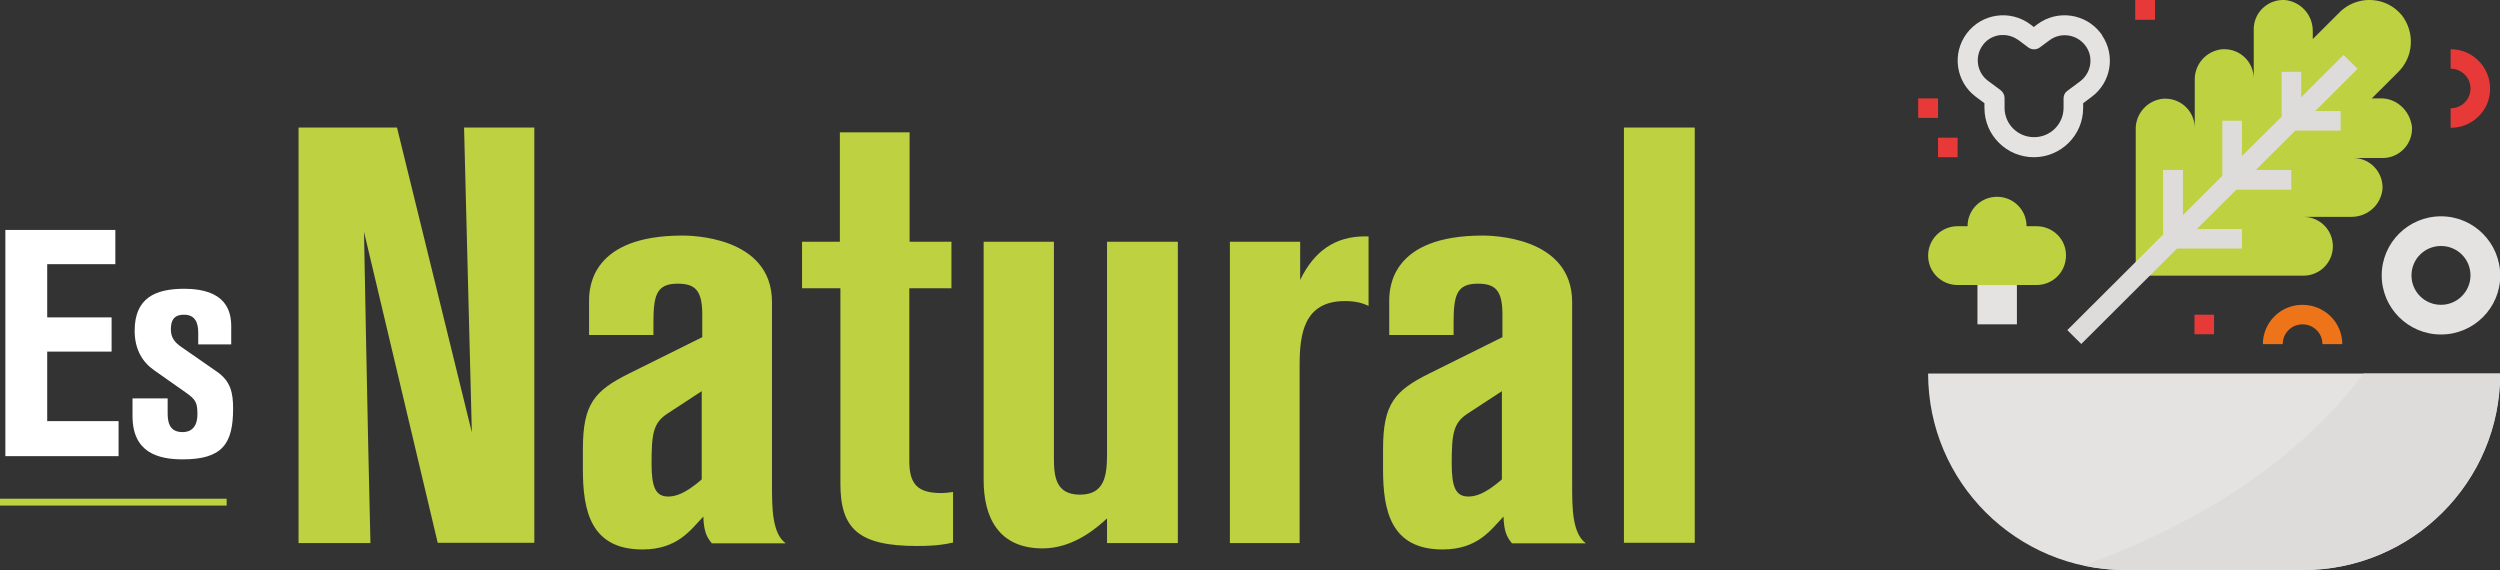 <svg width="364" height="83" viewBox="0 0 364 83" fill="none" xmlns="http://www.w3.org/2000/svg">
<rect x="0" y="0" width="364" height="83" fill="#333333" stroke="none"/>
<g clip-path="url(#clip0)">
<path d="M0.781 66.416V33.48H16.794V38.464H6.874V46.211H16.247V51.194H6.874V61.316H17.263V66.416H0.781Z" fill="white"/>
<path d="M24.41 58.007V60.07C24.41 61.16 24.488 62.912 26.558 62.912C26.988 62.912 28.745 62.912 28.745 60.303C28.745 58.59 28.472 58.162 27.105 57.189L22.457 53.919C20.778 52.751 19.606 50.921 19.606 48.157C19.606 43.408 22.574 42.045 26.831 42.045C32.846 42.045 33.666 45.237 33.666 47.495V50.143H28.862V48.43C28.862 47.067 28.472 45.821 26.792 45.821C25.23 45.821 24.879 46.756 24.879 47.962C24.879 49.13 25.386 49.831 26.48 50.571L31.635 54.152C33.549 55.515 33.94 57.111 33.94 59.486C33.94 64.625 32.377 66.883 26.597 66.883C23.043 66.883 19.294 65.909 19.294 60.576V58.007H24.41Z" fill="white"/>
<path d="M63.739 79.068L52.999 33.753C52.999 33.753 53.507 61.744 53.936 79.068H43.469V18.57H57.803L68.699 62.951C68.699 62.951 67.762 26.278 67.567 18.57H77.799V79.029H63.739V79.068Z" fill="#BDD141"/>
<path d="M103.615 79.068C102.834 78.134 102.483 77.277 102.404 75.214C100.608 77.083 98.694 80.002 93.539 80.002C85.962 80.002 84.868 74.28 84.868 68.362V65.365C84.868 58.785 86.587 56.878 91.586 54.386L102.248 49.092V45.743C102.248 42.162 101.116 41.305 98.655 41.305C95.492 41.305 95.14 43.096 95.14 47.145V48.78H85.767V43.797C85.767 41.734 86.196 34.298 99.358 34.298C100.295 34.298 112.403 34.298 112.403 43.992V70.62C112.403 73.89 112.403 77.628 114.395 79.107H103.615V79.068ZM102.17 56.956L97.171 60.226C95.101 61.588 94.867 63.145 94.867 67.506C94.867 70.931 95.453 72.294 97.288 72.294C98.304 72.294 99.71 71.944 102.17 69.802V56.956Z" fill="#BDD141"/>
<path d="M132.399 67.155C132.399 70.503 133.61 71.788 137.047 71.788C137.633 71.788 138.179 71.71 138.765 71.632V78.99C137.633 79.263 136.188 79.496 133.532 79.496C125.018 79.496 122.362 77.005 122.362 70.425V41.967H116.777V35.193H122.284V19.271H132.438V35.193H138.531V41.967H132.399V67.155Z" fill="#BDD141"/>
<path d="M161.183 79.068V75.487C160.051 76.499 156.536 79.847 151.81 79.847C145.366 79.847 143.218 75.292 143.218 69.919V35.193H153.45V66.727C153.45 69.374 153.724 72.022 157.239 72.022C160.754 72.022 161.183 69.374 161.183 66.182V35.193H171.494V79.068H161.183Z" fill="#BDD141"/>
<path d="M199.263 44.537C198.482 44.186 197.544 43.836 195.826 43.836C189.811 43.836 189.226 48.702 189.226 53.179V79.068H179.071V35.193H189.304V40.76C191.374 36.478 194.459 34.415 198.755 34.415H199.263V44.537Z" fill="#BDD141"/>
<path d="M220.119 79.068C219.337 78.134 218.986 77.277 218.908 75.214C217.111 77.083 215.198 80.002 210.042 80.002C202.465 80.002 201.372 74.28 201.372 68.362V65.365C201.372 58.785 203.09 56.878 208.089 54.386L218.752 49.092V45.743C218.752 42.162 217.619 41.305 215.159 41.305C211.995 41.305 211.643 43.096 211.643 47.145V48.78H202.27V43.797C202.27 41.734 202.7 34.298 215.862 34.298C216.799 34.298 228.906 34.298 228.906 43.992V70.62C228.906 73.89 228.906 77.628 230.898 79.107H220.119V79.068ZM218.674 56.956L213.674 60.226C211.604 61.588 211.37 63.145 211.37 67.506C211.37 70.931 211.956 72.294 213.792 72.294C214.807 72.294 216.213 71.944 218.674 69.802V56.956Z" fill="#BDD141"/>
<path d="M236.444 79.068V18.57H246.755V79.029H236.444V79.068Z" fill="#BDD141"/>
<path d="M0 73.112H33.002" stroke="#BDD141" stroke-miterlimit="10"/>
<path d="M335.294 83H309.439C293.583 83 280.733 70.192 280.733 54.386H364C364 70.192 351.151 83 335.294 83Z" fill="#E5E2E2"/>
<path d="M346.542 14.326H345.332L349.12 10.55C351.424 8.331 351.659 4.75 349.706 2.219C347.558 -0.389 343.73 -0.74 341.113 1.363C340.957 1.479 340.801 1.635 340.684 1.752L336.739 5.684V4.555C336.778 2.219 335.021 0.234 332.677 3.0383e-05C330.295 -0.117 328.264 1.674 328.147 4.049C328.147 4.127 328.147 4.205 328.147 4.282V11.446C328.147 9.071 326.233 7.163 323.851 7.163C323.773 7.163 323.695 7.163 323.616 7.163C321.273 7.358 319.477 9.343 319.555 11.718V18.648C319.555 16.273 317.641 14.365 315.259 14.365C315.18 14.365 315.102 14.365 315.024 14.365C312.681 14.56 310.884 16.546 310.962 18.92V40.138H335.372C337.755 40.138 339.668 38.23 339.668 35.855C339.668 33.48 337.755 31.573 335.372 31.573H342.324C344.668 31.612 346.659 29.86 346.894 27.524C347.011 25.149 345.214 23.125 342.832 23.008C342.754 23.008 342.676 23.008 342.598 23.008H346.894C349.276 23.008 351.19 21.1 351.19 18.726C351.19 18.648 351.19 18.57 351.19 18.492C350.877 16.039 348.886 14.249 346.542 14.326Z" fill="#BDD141"/>
<path d="M343.258 10.024L341.227 8L335.057 14.151V10.453H332.206V16.993L326.425 22.716V17.577H323.574V25.597L317.833 31.319V24.74H314.943V34.161L301 48.06L303.031 50.084L316.974 36.186H326.425V33.344H319.864L325.605 27.621H333.612V24.74H328.456L334.197 19.017H340.798V16.175H337.088L343.258 10.024Z" fill="#DEDCDB"/>
<path d="M291.669 5.1C291.434 5.1 291.239 5.1 291.044 5.139C290.028 5.295 289.13 5.879 288.583 6.735C287.49 8.37 287.88 10.589 289.442 11.757L291.278 13.12C291.63 13.392 291.864 13.82 291.864 14.249V15.689C291.864 18.064 293.778 19.971 296.16 19.971C298.542 19.971 300.456 18.064 300.456 15.689V14.326C300.456 13.859 300.651 13.47 301.042 13.198L302.878 11.835C304.518 10.589 304.869 8.253 303.62 6.618C302.37 4.983 300.027 4.633 298.386 5.879L297.019 6.891C296.512 7.28 295.809 7.28 295.301 6.891L293.895 5.84C293.231 5.373 292.45 5.1 291.669 5.1ZM296.121 22.891C292.176 22.891 288.935 19.699 288.935 15.728V15.027L287.685 14.093C284.756 11.913 284.17 7.786 286.357 4.866C288.544 1.947 292.684 1.363 295.613 3.543L296.121 3.932L296.629 3.543C299.558 1.363 303.698 1.947 305.885 4.866C305.963 4.944 306.041 5.061 306.08 5.178C308.033 8.098 307.369 11.991 304.557 14.093L303.307 15.027V15.728C303.307 19.699 300.066 22.891 296.121 22.891Z" fill="#E5E2E2"/>
<path d="M356.814 18.609V15.767C358.415 15.767 359.704 14.482 359.704 12.886C359.704 11.29 358.415 10.005 356.814 10.005V7.163C359.977 7.163 362.555 9.733 362.555 12.886C362.594 16.039 360.017 18.609 356.814 18.609Z" fill="#E73938"/>
<path d="M310.884 0H313.774V2.881H310.884V0Z" fill="#E73938"/>
<path d="M319.516 45.821H322.367V48.663H319.516V45.821Z" fill="#E73938"/>
<path d="M282.178 20.049H285.029V22.891H282.178V20.049Z" fill="#E73938"/>
<path d="M279.288 14.326H282.178V17.168H279.288V14.326Z" fill="#E73938"/>
<path d="M341.035 50.104H338.145C338.145 48.508 336.856 47.223 335.255 47.223C333.654 47.223 332.365 48.508 332.365 50.104H329.475C329.475 46.95 332.053 44.381 335.216 44.381C338.458 44.381 341.035 46.95 341.035 50.104Z" fill="#EE741A"/>
<path d="M296.512 32.935H295.067C295.067 30.561 293.153 28.653 290.771 28.653C288.388 28.653 286.474 30.561 286.474 32.935H285.029C282.647 32.935 280.733 34.843 280.733 37.218C280.733 39.593 282.647 41.5 285.029 41.5H296.512C298.894 41.5 300.808 39.593 300.808 37.218C300.847 34.843 298.894 32.935 296.512 32.935Z" fill="#BDD141"/>
<path d="M287.919 41.5H293.661V47.223H287.919V41.5Z" fill="#E5E2E2"/>
<path d="M355.408 44.381C353.025 44.381 351.112 42.473 351.112 40.099C351.112 37.724 353.025 35.816 355.408 35.816C357.79 35.816 359.704 37.724 359.704 40.099C359.704 42.434 357.79 44.381 355.408 44.381ZM355.408 31.495C350.643 31.495 346.776 35.349 346.776 40.099C346.776 44.848 350.643 48.702 355.408 48.702C360.173 48.702 364.039 44.848 364.039 40.099C364 35.349 360.173 31.495 355.408 31.495Z" fill="#E5E2E2"/>
<path d="M344.16 54.386C332.834 69.335 316.157 77.745 303.346 82.338C305.338 82.766 307.408 83 309.478 83H335.333C351.19 83 364.039 70.192 364.039 54.386H344.16Z" fill="#DEDCDB"/>
</g>
<defs>
<clipPath id="clip0">
<rect width="364" height="83" fill="white"/>
</clipPath>
</defs>
</svg>
